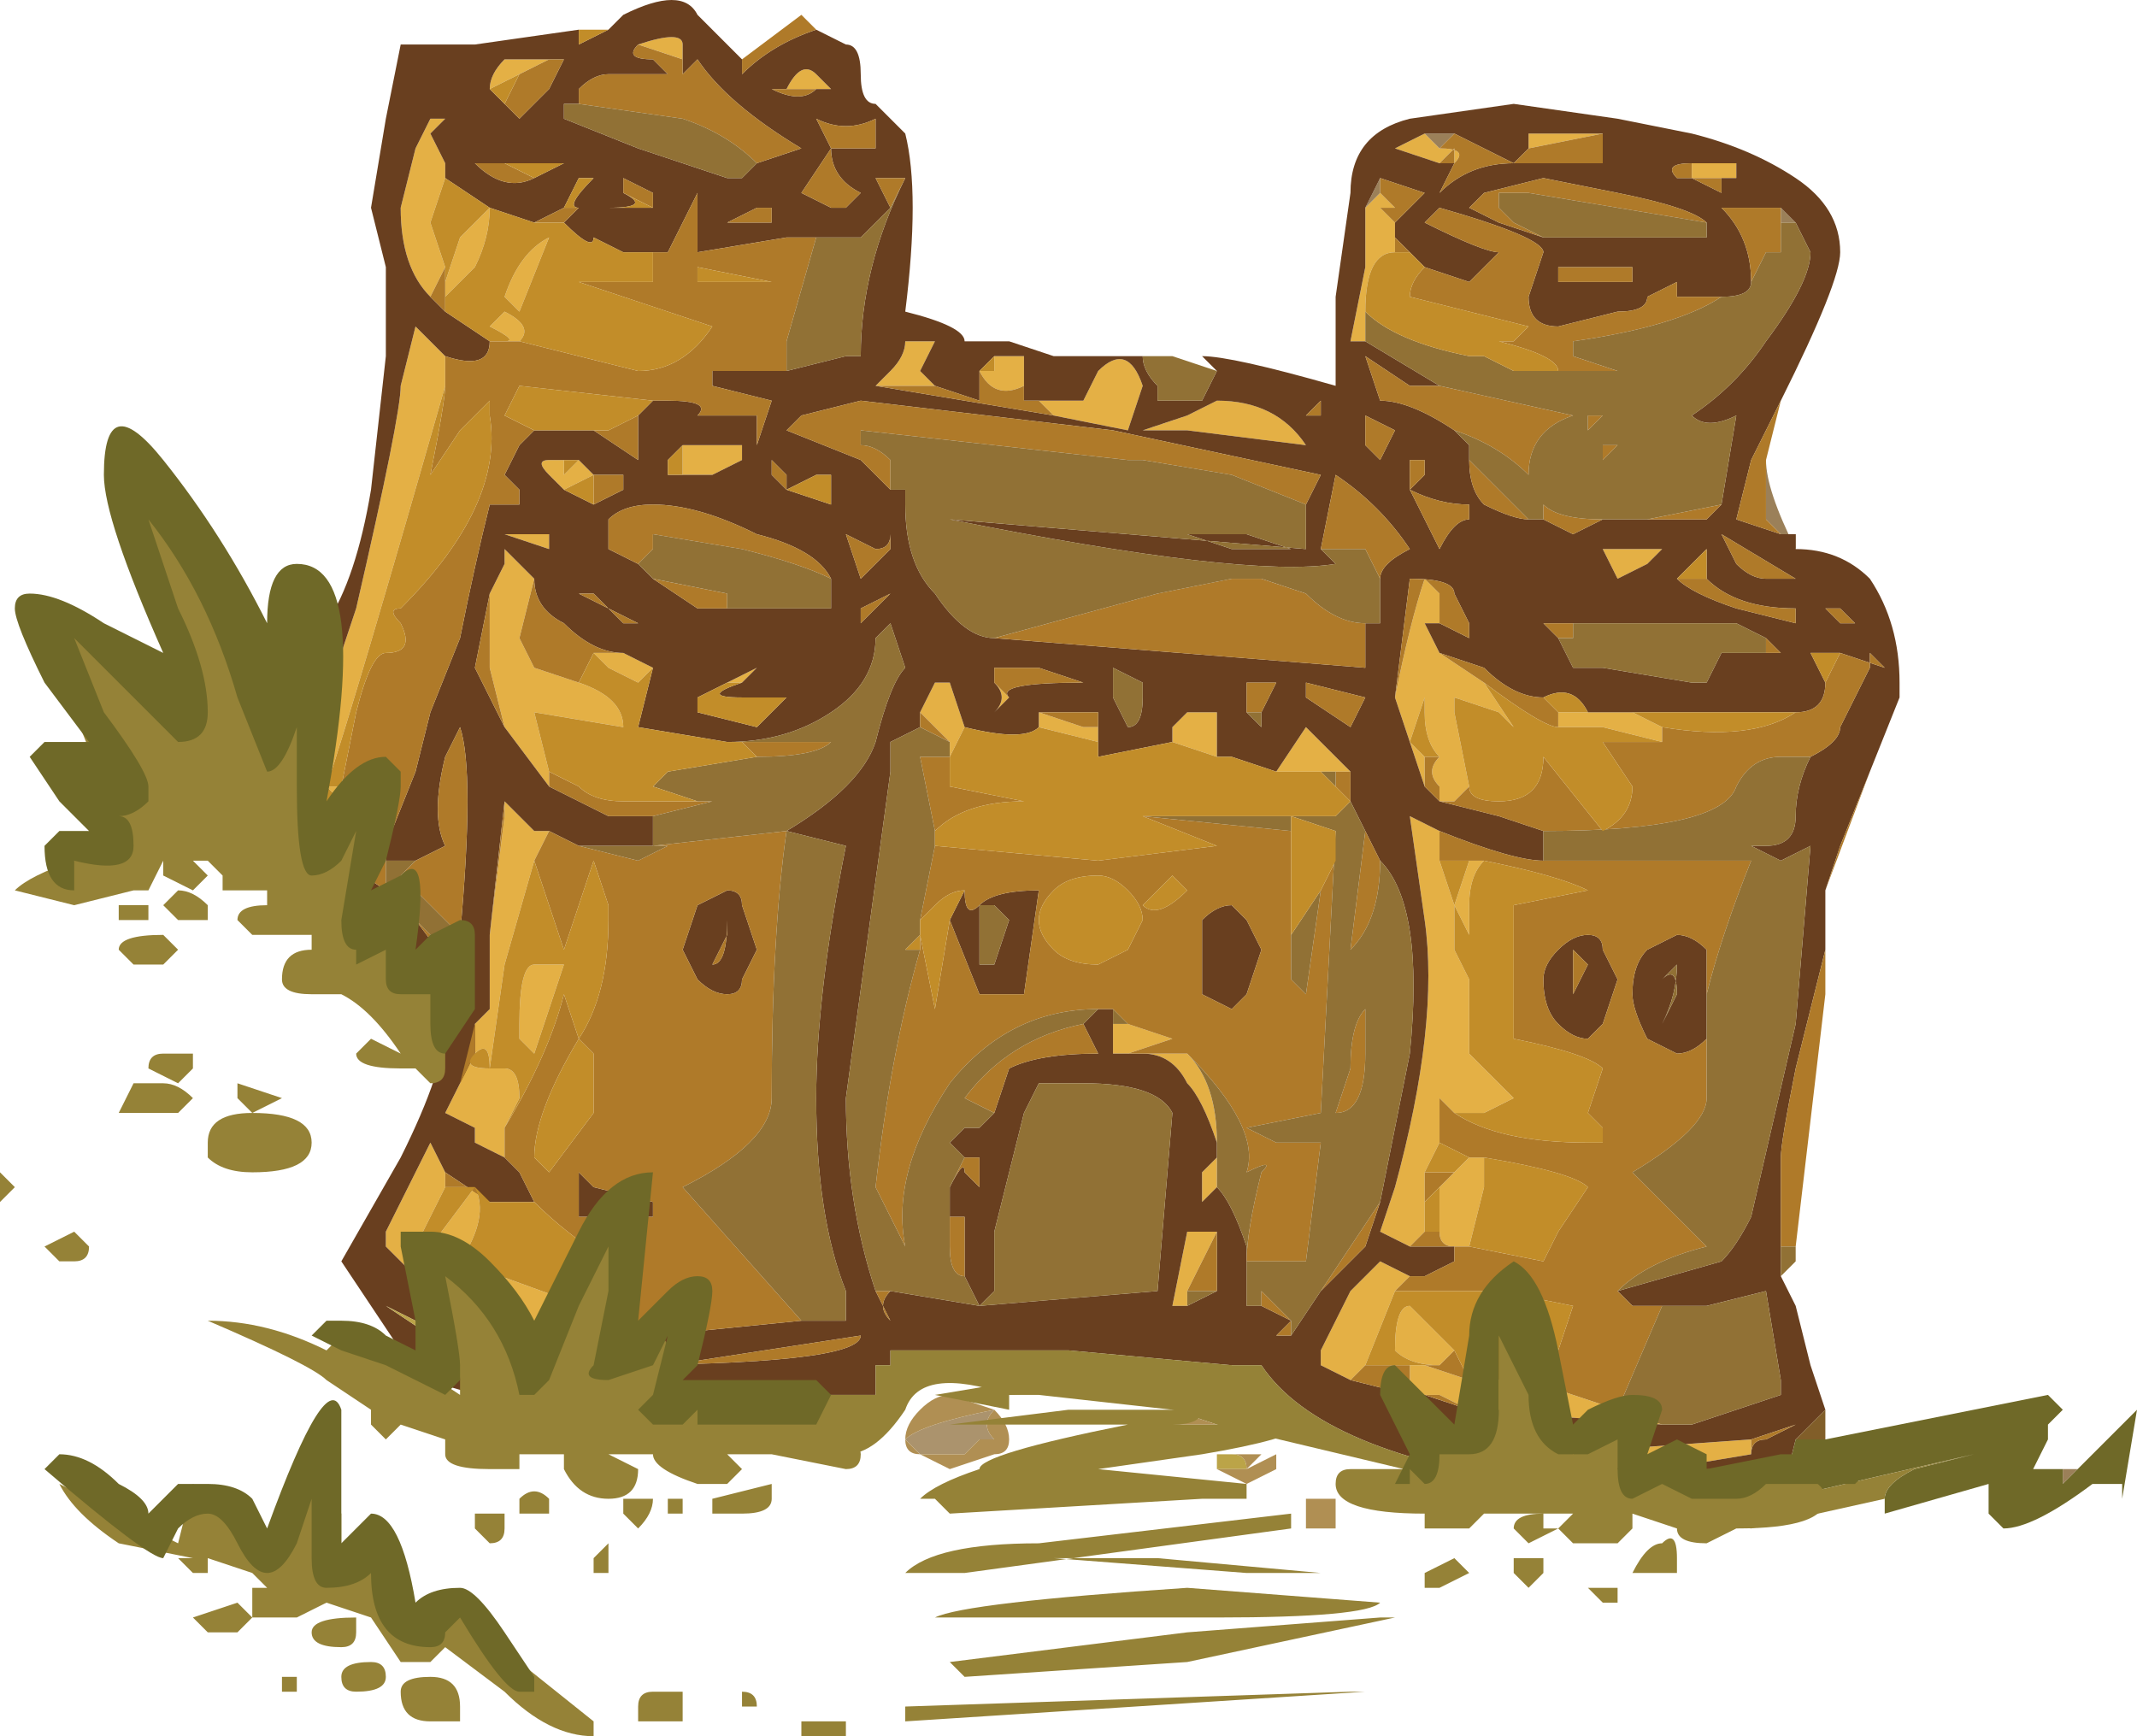 <?xml version="1.0" encoding="UTF-8" standalone="no"?>
<svg xmlns:ffdec="https://www.free-decompiler.com/flash" xmlns:xlink="http://www.w3.org/1999/xlink" ffdec:objectType="shape" height="5.85px" width="7.2px" xmlns="http://www.w3.org/2000/svg">
  <g transform="matrix(1.0, 0.0, 0.0, 1.0, 2.85, 2.9)">
    <path d="M1.95 -2.45 L2.0 -2.4 Q2.1 -2.4 2.05 -2.35 L2.05 -2.4 2.0 -2.35 1.85 -2.4 1.95 -2.45 M1.85 -2.15 L1.85 -2.1 1.85 -2.05 Q1.75 -2.05 1.75 -1.85 L1.75 -1.8 1.75 -1.75 1.7 -1.75 1.75 -2.0 1.75 -2.2 1.8 -2.25 1.85 -2.2 1.8 -2.2 1.85 -2.15 M2.3 -2.4 L2.3 -2.45 2.55 -2.45 2.3 -2.4 M2.85 -2.3 L2.85 -2.35 3.0 -2.35 3.0 -2.3 2.95 -2.3 2.85 -2.3 M-1.85 -0.1 L-1.9 -0.1 -1.65 -0.85 Q-1.5 -1.5 -1.5 -1.6 L-1.45 -1.8 -1.35 -1.7 -1.35 -1.6 Q-1.65 -0.55 -1.75 -0.25 L-1.7 -0.25 -1.7 -0.2 -1.75 -0.25 -1.85 -0.1 M-1.4 -1.9 Q-1.5 -2.0 -1.5 -2.2 L-1.45 -2.4 -1.4 -2.5 -1.35 -2.5 -1.4 -2.45 -1.35 -2.35 -1.35 -2.3 -1.4 -2.15 -1.35 -2.0 -1.4 -1.9 M1.15 -1.45 L1.0 -1.45 1.15 -1.5 1.25 -1.55 Q1.45 -1.55 1.55 -1.4 L1.15 -1.45 M0.8 -1.55 L0.85 -1.65 Q0.95 -1.75 1.0 -1.6 L0.95 -1.45 0.7 -1.5 0.65 -1.55 0.8 -1.55 M0.5 -1.7 L0.6 -1.7 0.6 -1.55 0.6 -1.6 Q0.5 -1.55 0.45 -1.65 L0.5 -1.65 0.5 -1.7 M0.1 -1.6 L0.15 -1.65 Q0.2 -1.7 0.2 -1.75 L0.3 -1.75 0.25 -1.65 0.3 -1.6 0.1 -1.6 M0.5 -0.6 L0.55 -0.55 0.5 -0.5 Q0.55 -0.55 0.5 -0.6 M0.85 -0.45 L0.85 -0.4 0.65 -0.45 0.65 -0.5 0.8 -0.45 0.85 -0.45 M1.1 -0.4 L1.1 -0.45 1.15 -0.5 1.25 -0.5 1.25 -0.35 1.1 -0.4 M1.45 -0.3 L1.55 -0.45 1.7 -0.3 1.65 -0.3 1.6 -0.3 1.45 -0.3 M1.25 1.1 L1.2 1.15 1.2 1.05 1.25 1.0 1.25 1.1 M1.25 0.95 Q1.2 0.8 1.15 0.75 1.1 0.65 1.0 0.65 L1.15 0.65 Q1.25 0.75 1.25 0.95 M0.95 0.65 L0.9 0.65 0.9 0.55 0.95 0.55 1.1 0.6 0.95 0.65 M0.25 -0.5 L0.3 -0.6 0.35 -0.6 0.4 -0.45 0.35 -0.35 0.35 -0.4 0.25 -0.5 M-0.65 1.6 L-0.9 1.6 -1.2 1.5 -1.3 1.45 -1.45 1.4 -1.55 1.3 -1.55 1.25 -1.4 0.95 -1.35 1.05 -1.35 1.1 -1.45 1.3 -1.45 1.4 -1.4 1.3 -1.25 1.1 Q-1.2 1.2 -1.3 1.35 L-0.75 1.55 -0.65 1.6 M-1.15 1.0 L-1.25 0.95 -1.25 0.9 -1.35 0.85 -1.3 0.75 -1.25 0.55 -1.2 0.5 -1.2 0.4 -1.2 0.25 -1.15 -0.15 -1.15 -0.2 -1.05 -0.1 -1.0 -0.1 -1.05 0.0 -1.15 0.35 -1.2 0.7 Q-1.2 0.6 -1.25 0.65 -1.3 0.7 -1.2 0.7 L-1.15 0.7 Q-1.1 0.7 -1.1 0.8 L-1.15 0.9 -1.15 1.0 M-1.0 -0.25 L-1.15 -0.45 -1.2 -0.65 -1.2 -0.9 -1.15 -1.0 -1.15 -1.05 -1.05 -0.95 -1.1 -0.75 -1.05 -0.65 -0.9 -0.6 Q-0.75 -0.55 -0.75 -0.45 L-1.05 -0.5 -1.0 -0.3 -1.0 -0.25 M-0.75 -0.7 L-0.65 -0.65 -0.7 -0.6 -0.8 -0.65 -0.85 -0.7 -0.75 -0.7 M1.4 -0.45 L1.35 -0.5 1.4 -0.45 M2.7 -1.0 L2.6 -0.95 2.55 -1.05 2.75 -1.05 2.7 -1.0 M1.85 -0.55 Q1.9 -0.8 1.95 -0.95 L2.0 -0.9 2.0 -0.8 1.95 -0.8 2.0 -0.7 2.15 -0.6 2.25 -0.45 2.2 -0.5 2.05 -0.55 2.05 -0.5 2.1 -0.25 2.05 -0.2 2.0 -0.2 2.0 -0.25 Q1.95 -0.3 2.0 -0.35 1.95 -0.4 1.95 -0.5 L1.95 -0.55 1.9 -0.4 1.95 -0.35 1.95 -0.25 1.85 -0.55 M2.5 -0.5 L2.65 -0.5 2.75 -0.45 2.75 -0.4 2.55 -0.45 2.4 -0.45 2.4 -0.5 2.5 -0.5 M2.75 1.9 L2.1 1.85 2.0 1.8 1.95 1.8 1.9 1.8 1.85 1.75 1.9 1.75 1.9 1.7 1.95 1.7 2.1 1.75 2.3 1.75 2.6 1.85 2.75 1.9 M1.7 1.75 L1.6 1.7 1.6 1.65 1.7 1.45 1.8 1.35 1.9 1.4 1.85 1.45 1.75 1.7 1.7 1.75 M1.9 1.3 L1.8 1.25 1.85 1.1 Q2.0 0.55 1.95 0.2 L1.9 -0.15 2.0 -0.1 2.0 0.0 2.05 0.15 2.05 0.3 2.1 0.4 2.1 0.65 2.25 0.8 2.15 0.85 2.05 0.85 2.0 0.8 2.0 0.95 1.95 1.05 1.95 1.15 1.95 1.25 1.9 1.3 M2.1 0.0 L2.15 0.0 Q2.1 0.05 2.1 0.15 L2.1 0.25 2.05 0.15 2.1 0.0 M2.1 1.0 L2.15 1.0 2.15 1.1 2.1 1.3 2.05 1.3 Q2.0 1.3 2.0 1.25 L2.0 1.1 2.05 1.05 2.1 1.0 M3.05 1.95 L3.05 2.0 2.75 2.05 2.35 2.0 3.05 1.95 M2.05 1.65 L2.0 1.7 Q1.9 1.7 1.85 1.65 1.85 1.5 1.9 1.5 L2.05 1.65 M1.15 1.5 L1.1 1.5 1.15 1.25 1.25 1.25 1.15 1.45 1.15 1.5 M-0.7 -2.75 Q-0.55 -2.8 -0.55 -2.75 L-0.55 -2.7 -0.7 -2.75 M-1.2 -2.6 Q-1.2 -2.65 -1.15 -2.7 L-1.0 -2.7 -1.1 -2.65 -1.2 -2.6 M-1.2 -2.2 Q-1.2 -2.1 -1.25 -2.0 L-1.35 -1.9 -1.35 -1.95 -1.3 -2.1 -1.2 -2.2 M-1.1 -1.85 L-1.15 -1.9 Q-1.1 -2.05 -1.0 -2.1 L-1.1 -1.85 M-1.15 -1.75 Q-1.1 -1.75 -1.2 -1.8 L-1.15 -1.85 Q-1.05 -1.8 -1.1 -1.75 L-1.15 -1.75 M-0.2 -2.6 Q-0.15 -2.7 -0.1 -2.65 L-0.05 -2.6 -0.1 -2.6 -0.2 -2.6 M-1.75 -0.15 L-1.7 -0.2 -1.7 -0.15 -1.75 -0.15 M-0.55 -1.4 L-0.35 -1.4 -0.35 -1.35 -0.45 -1.3 -0.55 -1.3 -0.55 -1.4 M-0.95 -1.25 L-1.0 -1.3 Q-1.05 -1.35 -1.0 -1.35 L-0.95 -1.35 -0.95 -1.3 -0.9 -1.35 -0.85 -1.3 -0.95 -1.25 M-1.0 -1.1 L-1.0 -1.05 -1.15 -1.1 -1.0 -1.1 M-0.4 -0.6 L-0.3 -0.65 -0.35 -0.6 -0.4 -0.6 M-1.05 0.35 L-0.95 0.35 -1.05 0.65 -1.1 0.6 -1.1 0.55 Q-1.1 0.35 -1.05 0.35 M-0.9 1.65 L-0.6 1.7 -0.75 1.7 -0.9 1.65" fill="#e4b045" fill-rule="evenodd" stroke="none"/>
    <path d="M2.0 -2.4 L1.95 -2.45 2.05 -2.45 2.0 -2.4 M3.15 -2.2 L3.2 -2.15 3.15 -2.15 3.15 -2.2 M1.75 -2.2 L1.8 -2.3 1.8 -2.25 1.75 -2.2 M3.1 -1.35 Q3.1 -1.25 3.2 -1.05 L3.2 -1.1 3.15 -1.1 3.1 -1.15 Q3.1 -1.25 3.1 -1.35 M4.1 2.05 L4.15 2.05 4.1 2.1 4.1 2.05" fill="#9b8059" fill-rule="evenodd" stroke="none"/>
    <path d="M1.95 -2.45 L1.85 -2.4 2.0 -2.35 2.05 -2.35 2.0 -2.25 Q2.1 -2.35 2.25 -2.35 L2.05 -2.45 1.95 -2.45 M1.85 -2.15 L1.95 -2.25 1.8 -2.3 1.75 -2.2 1.75 -2.0 1.7 -1.75 1.75 -1.75 2.0 -1.6 1.9 -1.6 1.75 -1.7 1.8 -1.55 Q1.9 -1.55 2.05 -1.45 L2.1 -1.4 2.1 -1.35 Q2.1 -1.25 2.15 -1.2 2.25 -1.15 2.3 -1.15 L2.35 -1.15 2.45 -1.1 2.55 -1.15 2.85 -1.15 2.9 -1.15 2.95 -1.2 3.0 -1.5 Q2.9 -1.45 2.85 -1.5 3.0 -1.6 3.1 -1.75 3.25 -1.95 3.25 -2.05 L3.2 -2.15 3.15 -2.2 2.95 -2.2 Q3.05 -2.1 3.05 -1.95 3.05 -1.9 2.95 -1.9 L2.8 -1.9 2.8 -1.95 2.7 -1.9 Q2.7 -1.85 2.6 -1.85 L2.4 -1.8 Q2.3 -1.8 2.3 -1.9 L2.35 -2.05 Q2.35 -2.1 2.0 -2.2 L1.95 -2.15 Q2.15 -2.05 2.2 -2.05 2.15 -2.0 2.1 -1.95 L1.95 -2.0 1.9 -2.05 1.85 -2.1 1.85 -2.15 M1.25 -1.65 L1.2 -1.7 Q1.3 -1.7 1.65 -1.6 1.65 -1.7 1.65 -1.9 L1.7 -2.25 Q1.7 -2.45 1.9 -2.5 L2.25 -2.55 2.6 -2.5 2.85 -2.45 Q3.05 -2.4 3.2 -2.3 3.35 -2.2 3.35 -2.05 3.35 -1.95 3.15 -1.55 L3.05 -1.35 3.0 -1.15 3.15 -1.1 3.2 -1.1 3.2 -1.05 Q3.35 -1.05 3.45 -0.95 3.55 -0.8 3.55 -0.6 L3.55 -0.55 3.45 -0.3 3.35 -0.05 3.3 0.1 3.3 0.3 3.2 0.7 Q3.15 0.95 3.15 1.0 L3.15 1.3 3.15 1.4 3.2 1.5 3.25 1.7 3.3 1.85 3.2 1.95 3.15 2.15 2.35 2.1 Q1.6 2.0 1.4 1.7 L1.3 1.7 0.75 1.65 0.15 1.65 0.15 1.7 0.1 1.7 0.1 1.8 -0.8 1.8 Q-1.15 1.85 -1.4 1.75 L-1.5 1.65 -1.7 1.35 -1.5 1.0 Q-1.35 0.7 -1.35 0.55 -1.35 0.45 -1.6 0.2 L-1.95 -0.1 -1.9 -0.5 -1.75 -0.8 Q-1.65 -0.95 -1.6 -1.25 L-1.55 -1.7 -1.55 -2.0 -1.6 -2.2 -1.55 -2.5 -1.5 -2.75 -1.25 -2.75 -0.9 -2.8 -0.9 -2.75 -0.8 -2.8 -0.75 -2.85 Q-0.55 -2.95 -0.5 -2.85 L-0.35 -2.7 -0.35 -2.65 Q-0.25 -2.75 -0.1 -2.8 L0.0 -2.75 Q0.05 -2.75 0.05 -2.65 0.05 -2.55 0.1 -2.55 L0.2 -2.45 Q0.25 -2.25 0.2 -1.85 0.4 -1.8 0.4 -1.75 L0.55 -1.75 0.7 -1.7 1.0 -1.7 Q1.0 -1.65 1.05 -1.6 L1.05 -1.55 Q1.1 -1.55 1.15 -1.55 L1.2 -1.55 1.25 -1.65 M2.3 -2.4 L2.25 -2.35 2.55 -2.35 2.55 -2.45 2.3 -2.45 2.3 -2.4 M2.85 -2.35 Q2.75 -2.35 2.8 -2.3 L2.85 -2.3 2.95 -2.25 2.95 -2.3 3.0 -2.3 3.0 -2.35 2.85 -2.35 M2.9 -2.15 Q2.85 -2.2 2.6 -2.25 L2.35 -2.3 2.15 -2.25 2.1 -2.2 2.2 -2.15 2.35 -2.1 2.9 -2.1 2.9 -2.15 M0.2 -2.3 L0.1 -2.3 0.15 -2.2 0.05 -2.1 -0.1 -2.1 -0.2 -2.1 -0.5 -2.05 -0.5 -2.1 Q-0.5 -2.2 -0.5 -2.25 L-0.6 -2.05 -0.65 -2.05 -0.75 -2.05 -0.85 -2.1 Q-0.85 -2.05 -0.95 -2.15 L-0.9 -2.2 Q-0.95 -2.2 -0.85 -2.3 L-0.9 -2.3 -0.95 -2.2 -1.05 -2.15 -1.2 -2.2 -1.35 -2.3 -1.35 -2.35 -1.4 -2.45 -1.35 -2.5 -1.4 -2.5 -1.45 -2.4 -1.5 -2.2 Q-1.5 -2.0 -1.4 -1.9 L-1.35 -1.85 -1.2 -1.75 Q-1.2 -1.65 -1.35 -1.7 L-1.45 -1.8 -1.5 -1.6 Q-1.5 -1.5 -1.65 -0.85 L-1.9 -0.1 -1.85 -0.1 Q-1.7 0.0 -1.55 0.1 L-1.45 0.2 -1.3 0.4 -1.3 0.35 -1.3 0.25 Q-1.25 -0.3 -1.3 -0.45 L-1.35 -0.35 Q-1.4 -0.15 -1.35 -0.05 L-1.45 0.0 -1.55 0.0 -1.55 -0.05 -1.45 -0.3 -1.4 -0.5 -1.3 -0.75 Q-1.25 -1.0 -1.2 -1.2 L-1.1 -1.2 -1.1 -1.25 -1.15 -1.3 -1.1 -1.4 -1.05 -1.45 -0.85 -1.45 -0.7 -1.35 -0.7 -1.5 -0.65 -1.55 -0.6 -1.55 Q-0.45 -1.55 -0.5 -1.5 L-0.3 -1.5 Q-0.3 -1.45 -0.3 -1.4 L-0.25 -1.55 -0.45 -1.6 -0.45 -1.65 -0.2 -1.65 0.0 -1.7 0.05 -1.7 Q0.05 -2.0 0.2 -2.3 M2.4 -2.0 L2.4 -1.95 2.65 -1.95 2.65 -2.0 2.4 -2.0 M0.0 -2.2 L0.05 -2.25 Q-0.05 -2.3 -0.05 -2.4 L-0.15 -2.25 -0.05 -2.2 0.0 -2.2 M0.0 -2.4 L0.1 -2.4 0.1 -2.5 Q0.0 -2.45 -0.1 -2.5 L-0.05 -2.4 0.0 -2.4 M1.55 -1.4 Q1.45 -1.55 1.25 -1.55 L1.15 -1.5 1.0 -1.45 1.15 -1.45 1.55 -1.4 M0.8 -1.55 L0.65 -1.55 0.6 -1.55 0.6 -1.7 0.5 -1.7 0.45 -1.65 0.45 -1.55 0.3 -1.6 0.25 -1.65 0.3 -1.75 0.2 -1.75 Q0.2 -1.7 0.15 -1.65 L0.1 -1.6 0.7 -1.5 0.95 -1.45 1.0 -1.6 Q0.95 -1.75 0.85 -1.65 L0.8 -1.55 M0.15 -1.25 L0.2 -1.25 0.2 -1.2 Q0.2 -1.0 0.3 -0.9 0.4 -0.75 0.5 -0.75 L1.75 -0.65 1.75 -0.8 1.8 -0.8 1.8 -0.95 Q1.8 -1.0 1.9 -1.05 1.8 -1.2 1.65 -1.3 L1.6 -1.05 1.65 -1.0 Q1.35 -0.95 0.35 -1.15 L1.55 -1.05 1.55 -1.2 1.6 -1.3 0.9 -1.45 0.05 -1.55 -0.15 -1.5 -0.2 -1.45 0.05 -1.35 0.15 -1.25 M1.15 -1.1 L1.3 -1.05 1.5 -1.05 1.35 -1.1 1.15 -1.1 M0.1 -1.05 L0.0 -1.1 0.05 -0.95 0.15 -1.05 0.15 -1.1 Q0.15 -1.05 0.1 -1.05 M0.5 -0.6 Q0.55 -0.55 0.5 -0.5 L0.55 -0.55 Q0.5 -0.6 0.8 -0.6 L0.65 -0.65 0.5 -0.65 0.5 -0.6 M0.85 -0.45 L0.85 -0.5 0.65 -0.5 0.65 -0.45 Q0.6 -0.4 0.4 -0.45 L0.35 -0.6 0.3 -0.6 0.25 -0.5 0.25 -0.45 0.15 -0.4 0.15 -0.3 0.0 0.8 Q0.0 1.15 0.1 1.45 L0.15 1.55 Q0.1 1.5 0.15 1.45 L0.45 1.5 1.05 1.45 1.1 0.85 Q1.05 0.75 0.8 0.75 L0.65 0.75 0.6 0.85 0.5 1.25 0.5 1.45 0.45 1.5 0.4 1.4 0.4 1.2 0.35 1.2 0.35 1.1 Q0.4 1.0 0.4 1.05 L0.45 1.1 0.45 1.0 0.4 1.0 0.35 0.95 0.4 0.9 0.45 0.9 0.5 0.85 0.55 0.7 Q0.65 0.65 0.85 0.65 L0.8 0.55 0.85 0.5 0.9 0.5 0.9 0.55 0.9 0.65 0.95 0.65 1.0 0.65 Q1.1 0.65 1.15 0.75 1.2 0.8 1.25 0.95 L1.25 1.0 1.2 1.05 1.2 1.15 1.25 1.1 Q1.3 1.15 1.35 1.3 L1.35 1.5 1.4 1.5 1.5 1.55 1.45 1.6 1.5 1.6 1.6 1.45 1.75 1.3 1.8 1.15 1.9 0.65 Q1.95 0.15 1.8 0.0 L1.75 -0.1 1.7 -0.2 1.7 -0.3 1.55 -0.45 1.45 -0.3 1.3 -0.35 1.25 -0.35 1.25 -0.5 1.15 -0.5 1.1 -0.45 1.1 -0.4 0.85 -0.35 0.85 -0.4 0.85 -0.45 M0.05 -0.85 L0.05 -0.8 0.15 -0.9 0.05 -0.85 M-0.15 1.55 L0.0 1.55 0.0 1.45 Q-0.1 1.2 -0.1 0.8 -0.1 0.45 0.0 -0.05 L-0.2 -0.1 Q0.05 -0.25 0.1 -0.4 0.15 -0.6 0.2 -0.65 L0.15 -0.8 0.1 -0.75 Q0.1 -0.6 -0.05 -0.5 -0.2 -0.4 -0.4 -0.4 L-0.7 -0.45 -0.65 -0.65 -0.75 -0.7 Q-0.85 -0.7 -0.95 -0.8 -1.05 -0.85 -1.05 -0.95 L-1.15 -1.05 -1.15 -1.0 -1.2 -0.9 -1.25 -0.65 -1.15 -0.45 -1.0 -0.25 -0.8 -0.15 -0.65 -0.15 -0.65 -0.05 -0.6 -0.05 -0.9 -0.05 -1.0 -0.1 -1.05 -0.1 -1.15 -0.2 -1.2 0.25 -1.2 0.4 -1.2 0.5 -1.25 0.55 -1.25 0.65 -1.35 0.85 -1.25 0.9 -1.25 0.95 -1.15 1.0 -1.1 1.05 -1.05 1.15 -1.2 1.15 -1.35 1.05 -1.4 0.95 -1.55 1.25 -1.55 1.3 -1.45 1.4 -1.3 1.45 -1.2 1.5 -0.9 1.6 -0.65 1.6 -0.15 1.55 M1.1 -0.6 L1.1 -0.6 M1.35 -0.5 L1.4 -0.45 1.4 -0.5 1.45 -0.6 1.35 -0.6 1.35 -0.5 M0.9 -0.65 L0.9 -0.55 0.95 -0.45 Q1.0 -0.45 1.0 -0.55 L1.0 -0.6 0.9 -0.65 M2.75 -1.05 L2.55 -1.05 2.6 -0.95 2.7 -1.0 2.75 -1.05 M1.6 -1.5 L1.6 -1.55 1.55 -1.5 1.6 -1.5 M1.95 -1.35 L1.9 -1.35 1.9 -1.25 2.0 -1.05 Q2.05 -1.15 2.1 -1.15 L2.1 -1.2 Q2.0 -1.2 1.9 -1.25 L1.95 -1.3 1.95 -1.35 M1.8 -1.35 L1.85 -1.45 1.75 -1.5 1.75 -1.4 1.8 -1.35 1.8 -1.35 M1.85 -0.55 L1.95 -0.25 2.0 -0.2 2.2 -0.15 2.35 -0.1 2.35 0.0 Q2.25 0.0 2.0 -0.1 L1.9 -0.15 1.95 0.2 Q2.0 0.55 1.85 1.1 L1.8 1.25 1.9 1.3 2.05 1.3 2.05 1.35 1.95 1.4 1.9 1.4 1.8 1.35 1.7 1.45 1.6 1.65 1.6 1.7 1.7 1.75 1.9 1.8 1.95 1.8 2.1 1.85 2.75 1.9 2.85 1.9 3.15 1.8 3.15 1.75 3.1 1.45 2.9 1.5 2.75 1.5 2.65 1.5 2.6 1.45 2.95 1.35 Q3.0 1.3 3.05 1.2 L3.2 0.55 3.25 -0.05 3.15 0.0 3.05 -0.05 3.1 -0.05 Q3.2 -0.05 3.2 -0.15 3.2 -0.25 3.25 -0.35 3.35 -0.4 3.35 -0.45 L3.45 -0.65 3.45 -0.7 3.5 -0.65 3.35 -0.7 3.25 -0.7 3.3 -0.6 Q3.3 -0.5 3.2 -0.5 L2.65 -0.5 2.5 -0.5 Q2.45 -0.6 2.35 -0.55 2.25 -0.55 2.15 -0.65 L2.0 -0.7 1.95 -0.8 2.0 -0.8 2.1 -0.75 2.1 -0.8 2.05 -0.9 Q2.05 -0.95 1.9 -0.95 L1.85 -0.55 M1.75 -0.55 L1.55 -0.6 1.55 -0.55 1.7 -0.45 1.75 -0.55 M2.5 -0.65 L2.55 -0.65 2.85 -0.6 2.9 -0.6 2.95 -0.7 3.1 -0.7 3.15 -0.7 3.1 -0.75 3.0 -0.8 2.45 -0.8 2.35 -0.8 2.4 -0.75 2.45 -0.65 2.5 -0.65 M2.8 -0.95 Q2.85 -0.9 3.0 -0.85 L3.2 -0.8 3.2 -0.85 Q3.0 -0.85 2.9 -0.95 2.85 -0.95 2.9 -0.95 L2.9 -1.05 2.8 -0.95 M2.95 -1.1 L3.0 -1.0 Q3.05 -0.95 3.1 -0.95 L3.2 -0.95 2.95 -1.1 M3.35 -0.85 L3.3 -0.85 3.35 -0.8 3.4 -0.8 3.35 -0.85 M3.05 -0.6 L3.05 -0.6 M2.9 0.45 L2.9 0.55 2.9 0.6 Q2.85 0.65 2.8 0.65 L2.7 0.6 Q2.65 0.5 2.65 0.45 2.65 0.35 2.7 0.3 L2.8 0.25 Q2.85 0.25 2.9 0.3 L2.9 0.45 M3.05 2.0 Q3.05 1.95 3.1 1.95 L3.2 1.9 3.05 1.95 2.35 2.0 1.9 1.9 1.95 1.95 2.75 2.05 3.05 2.0 M2.8 0.35 L2.75 0.4 Q2.8 0.35 2.8 0.45 L2.75 0.55 Q2.8 0.45 2.8 0.35 M2.5 0.35 L2.45 0.3 2.45 0.45 2.5 0.35 M2.55 0.3 L2.6 0.4 2.55 0.55 2.5 0.6 Q2.45 0.6 2.4 0.55 2.35 0.5 2.35 0.4 2.35 0.35 2.4 0.3 2.45 0.25 2.5 0.25 2.55 0.25 2.55 0.3 M1.3 0.15 L1.35 0.2 1.4 0.3 1.35 0.45 1.3 0.5 1.2 0.45 1.2 0.3 Q1.2 0.25 1.2 0.2 1.25 0.15 1.3 0.15 M1.3 0.25 L1.3 0.25 M0.45 0.15 L0.45 0.35 0.5 0.35 0.55 0.2 0.5 0.15 0.45 0.15 Q0.5 0.1 0.65 0.1 L0.6 0.45 0.45 0.45 0.35 0.2 0.4 0.1 Q0.4 0.2 0.45 0.15 M1.25 1.45 L1.25 1.25 1.15 1.25 1.1 1.5 1.15 1.5 1.25 1.45 M-0.55 -2.7 L-0.55 -2.75 Q-0.55 -2.8 -0.7 -2.75 -0.75 -2.7 -0.65 -2.7 L-0.6 -2.65 -0.8 -2.65 Q-0.85 -2.65 -0.9 -2.6 L-0.9 -2.55 -0.95 -2.55 -0.95 -2.5 -0.7 -2.4 -0.4 -2.3 -0.35 -2.3 -0.3 -2.35 -0.15 -2.4 Q-0.4 -2.55 -0.5 -2.7 L-0.55 -2.65 -0.55 -2.7 M-0.4 -2.3 Q-0.55 -2.3 -0.45 -2.3 L-0.4 -2.3 M-1.15 -2.55 L-1.1 -2.5 -1.0 -2.6 -0.95 -2.7 -1.0 -2.7 -1.15 -2.7 Q-1.2 -2.65 -1.2 -2.6 L-1.15 -2.55 M-1.05 -2.3 L-0.95 -2.35 -1.15 -2.35 -1.25 -2.35 Q-1.15 -2.25 -1.05 -2.3 M-0.65 -2.2 L-0.65 -2.25 -0.75 -2.3 -0.75 -2.25 Q-0.65 -2.2 -0.8 -2.2 L-0.65 -2.2 M-1.25 -2.45 L-1.25 -2.45 M-0.1 -2.6 L-0.05 -2.6 -0.1 -2.65 Q-0.15 -2.7 -0.2 -2.6 L-0.25 -2.6 Q-0.15 -2.55 -0.1 -2.6 M-0.35 -2.3 L-0.35 -2.3 M-0.25 -2.15 L-0.25 -2.2 -0.3 -2.2 -0.4 -2.15 -0.25 -2.15 M-0.55 -1.3 L-0.45 -1.3 -0.35 -1.35 -0.35 -1.4 -0.55 -1.4 -0.6 -1.35 -0.6 -1.3 -0.55 -1.3 M-0.7 -1.0 L-0.65 -0.95 -0.5 -0.85 -0.1 -0.85 -0.05 -0.85 -0.05 -0.95 Q-0.1 -1.05 -0.3 -1.1 -0.5 -1.2 -0.65 -1.2 -0.75 -1.2 -0.8 -1.15 L-0.8 -1.05 -0.7 -1.0 M-0.05 -1.2 L-0.05 -1.3 -0.1 -1.3 -0.2 -1.25 -0.05 -1.2 M-0.25 -1.3 L-0.2 -1.25 -0.2 -1.3 -0.25 -1.35 -0.25 -1.3 M-0.95 -1.35 L-1.0 -1.35 Q-1.05 -1.35 -1.0 -1.3 L-0.95 -1.25 -0.85 -1.2 -0.75 -1.25 -0.75 -1.3 -0.85 -1.3 -0.9 -1.35 -0.95 -1.35 M-1.0 -1.1 L-1.15 -1.1 -1.0 -1.05 -1.0 -1.1 M-0.85 -0.9 L-0.9 -0.9 -0.7 -0.8 -0.75 -0.8 -0.85 -0.9 M-0.4 -0.6 L-0.5 -0.55 -0.5 -0.5 -0.3 -0.45 -0.2 -0.55 Q-0.25 -0.55 -0.35 -0.55 -0.5 -0.55 -0.35 -0.6 L-0.3 -0.65 -0.4 -0.6 M-0.35 -0.75 L-0.35 -0.75 M-0.4 0.25 L-0.45 0.35 Q-0.4 0.35 -0.4 0.2 L-0.4 0.25 M-0.3 0.3 L-0.35 0.4 Q-0.35 0.45 -0.4 0.45 -0.45 0.45 -0.5 0.4 L-0.55 0.3 -0.5 0.15 -0.4 0.1 Q-0.35 0.1 -0.35 0.15 L-0.3 0.3 M-0.9 1.05 L-0.85 1.1 -0.65 1.15 -0.65 1.2 -0.9 1.2 -0.9 1.05 M-1.4 1.6 L-1.35 1.65 -1.2 1.7 -1.1 1.75 -0.85 1.7 Q0.05 1.7 0.05 1.6 L-0.6 1.7 -0.9 1.65 -1.2 1.6 -1.35 1.6 -1.45 1.55 -1.55 1.5 -1.4 1.6" fill="#693f1f" fill-rule="evenodd" stroke="none"/>
    <path d="M2.0 -2.35 L2.05 -2.4 2.05 -2.35 Q2.1 -2.4 2.0 -2.4 L2.05 -2.45 2.25 -2.35 Q2.1 -2.35 2.0 -2.25 L2.05 -2.35 2.0 -2.35 M1.8 -2.3 L1.95 -2.25 1.85 -2.15 1.8 -2.2 1.85 -2.2 1.8 -2.25 1.8 -2.3 M1.85 -2.1 L1.9 -2.05 1.85 -2.05 1.85 -2.1 M1.95 -2.0 L2.1 -1.95 Q2.15 -2.0 2.2 -2.05 2.15 -2.05 1.95 -2.15 L2.0 -2.2 Q2.35 -2.1 2.35 -2.05 L2.3 -1.9 Q2.3 -1.8 2.4 -1.8 L2.6 -1.85 Q2.7 -1.85 2.7 -1.9 L2.8 -1.95 2.8 -1.9 2.95 -1.9 Q2.8 -1.8 2.45 -1.75 L2.45 -1.7 2.6 -1.65 2.4 -1.65 Q2.4 -1.7 2.2 -1.75 L2.25 -1.75 2.3 -1.8 1.9 -1.9 Q1.9 -1.95 1.95 -2.0 M3.05 -1.95 Q3.05 -2.1 2.95 -2.2 L3.15 -2.2 3.15 -2.15 3.15 -2.05 3.1 -2.05 3.05 -1.95 M2.95 -1.2 L2.9 -1.15 2.85 -1.15 2.7 -1.15 2.95 -1.2 M2.55 -1.15 L2.45 -1.1 2.35 -1.15 2.35 -1.2 Q2.4 -1.15 2.55 -1.15 M2.3 -1.15 Q2.25 -1.15 2.15 -1.2 2.1 -1.25 2.1 -1.35 L2.3 -1.15 M2.05 -1.45 Q1.9 -1.55 1.8 -1.55 L1.75 -1.7 1.9 -1.6 2.0 -1.6 2.45 -1.5 Q2.3 -1.45 2.3 -1.3 2.2 -1.4 2.05 -1.45 M1.75 -1.8 L1.75 -1.75 1.75 -1.8 M3.15 -1.55 L3.1 -1.35 Q3.1 -1.25 3.1 -1.15 L3.15 -1.1 3.0 -1.15 3.05 -1.35 3.15 -1.55 M3.45 -0.3 L3.3 0.1 3.35 -0.05 3.45 -0.3 M3.3 0.3 L3.3 0.45 3.2 1.3 3.15 1.3 3.15 1.0 Q3.15 0.95 3.2 0.7 L3.3 0.3 M3.2 1.35 L3.15 1.4 3.2 1.35 M-0.8 -2.8 L-0.75 -2.85 -0.8 -2.8 M-0.35 -2.7 L-0.15 -2.85 -0.1 -2.8 Q-0.25 -2.75 -0.35 -2.65 L-0.35 -2.7 M2.55 -2.45 L2.55 -2.35 2.25 -2.35 2.3 -2.4 2.55 -2.45 M2.85 -2.35 L2.85 -2.3 2.8 -2.3 Q2.75 -2.35 2.85 -2.35 M2.85 -2.3 L2.95 -2.3 2.95 -2.25 2.85 -2.3 M2.35 -2.1 L2.2 -2.15 2.1 -2.2 2.15 -2.25 2.35 -2.3 2.6 -2.25 Q2.85 -2.2 2.9 -2.15 L2.3 -2.25 2.2 -2.25 2.2 -2.2 2.25 -2.15 2.35 -2.1 M2.4 -2.0 L2.65 -2.0 2.65 -1.95 2.4 -1.95 2.4 -2.0 M0.15 -2.2 L0.1 -2.3 0.2 -2.3 0.15 -2.2 M-0.2 -1.65 L-0.45 -1.65 -0.45 -1.6 -0.25 -1.55 -0.3 -1.4 Q-0.3 -1.45 -0.3 -1.5 L-0.5 -1.5 Q-0.45 -1.55 -0.6 -1.55 L-0.65 -1.55 -1.1 -1.6 -1.15 -1.5 -1.05 -1.45 -1.1 -1.4 -1.15 -1.3 -1.1 -1.25 -1.1 -1.2 -1.2 -1.2 Q-1.25 -1.0 -1.3 -0.75 L-1.4 -0.5 -1.45 -0.3 -1.55 -0.05 -1.55 0.0 -1.55 0.1 Q-1.7 0.0 -1.85 -0.1 L-1.75 -0.25 -1.75 -0.15 -1.7 -0.15 -1.7 -0.2 -1.7 -0.25 -1.65 -0.5 Q-1.6 -0.7 -1.55 -0.7 -1.45 -0.7 -1.5 -0.8 -1.55 -0.85 -1.5 -0.85 -1.15 -1.2 -1.2 -1.5 L-1.2 -1.55 -1.3 -1.45 -1.4 -1.3 Q-1.35 -1.55 -1.35 -1.6 L-1.35 -1.7 Q-1.2 -1.65 -1.2 -1.75 L-1.15 -1.75 -1.1 -1.75 -0.7 -1.65 Q-0.55 -1.65 -0.45 -1.8 L-0.9 -1.95 -0.65 -1.95 Q-0.65 -2.0 -0.65 -2.05 L-0.6 -2.05 -0.5 -2.25 Q-0.5 -2.2 -0.5 -2.1 L-0.5 -2.05 -0.2 -2.1 -0.1 -2.1 -0.2 -1.75 -0.2 -1.65 M-0.7 -1.5 L-0.7 -1.35 -0.85 -1.45 -0.8 -1.45 -0.7 -1.5 M-1.45 0.0 L-1.35 -0.05 Q-1.4 -0.15 -1.35 -0.35 L-1.3 -0.45 Q-1.25 -0.3 -1.3 0.25 L-1.5 0.05 -1.45 0.0 M-1.3 0.35 L-1.3 0.4 -1.45 0.2 -1.3 0.35 M-1.5 -1.6 L-1.45 -1.8 -1.5 -1.6 M-1.35 -1.85 L-1.4 -1.9 -1.35 -2.0 -1.35 -1.95 -1.35 -1.85 M-1.05 -2.15 L-0.95 -2.2 -0.9 -2.2 -0.95 -2.15 -1.05 -2.15 M0.0 -2.4 L-0.05 -2.4 -0.1 -2.5 Q0.0 -2.45 0.1 -2.5 L0.1 -2.4 0.0 -2.4 M0.0 -2.2 L-0.05 -2.2 -0.15 -2.25 -0.05 -2.4 Q-0.05 -2.3 0.05 -2.25 L0.0 -2.2 M1.55 -1.4 L1.15 -1.45 1.55 -1.4 M0.85 -1.65 L0.8 -1.55 0.85 -1.65 M0.65 -1.55 L0.7 -1.5 0.1 -1.6 0.3 -1.6 0.45 -1.55 0.45 -1.65 Q0.5 -1.55 0.6 -1.6 L0.6 -1.55 0.65 -1.55 M1.55 -1.2 L1.3 -1.3 1.0 -1.35 0.95 -1.35 0.05 -1.45 0.05 -1.4 Q0.1 -1.4 0.15 -1.35 L0.15 -1.25 0.05 -1.35 -0.2 -1.45 -0.15 -1.5 0.05 -1.55 0.9 -1.45 1.6 -1.3 1.55 -1.2 M0.5 -0.75 L1.05 -0.9 1.3 -0.95 1.4 -0.95 1.55 -0.9 Q1.65 -0.8 1.75 -0.8 L1.75 -0.65 0.5 -0.75 M1.8 -0.95 L1.75 -1.05 1.6 -1.05 1.65 -1.3 Q1.8 -1.2 1.9 -1.05 1.8 -1.0 1.8 -0.95 M0.1 -1.05 Q0.15 -1.05 0.15 -1.1 L0.15 -1.05 0.05 -0.95 0.0 -1.1 0.1 -1.05 M0.35 -1.0 Q0.4 -1.0 0.35 -1.0 L0.35 -1.0 M0.55 -0.55 L0.5 -0.6 0.5 -0.65 0.65 -0.65 0.8 -0.6 Q0.5 -0.6 0.55 -0.55 M0.65 -0.5 L0.85 -0.5 0.85 -0.45 0.8 -0.45 0.65 -0.5 M1.7 -0.3 L1.7 -0.2 1.65 -0.25 1.65 -0.3 1.7 -0.3 M1.75 -0.1 L1.8 0.0 Q1.8 0.2 1.7 0.3 L1.75 -0.1 M1.8 1.15 L1.75 1.3 1.6 1.45 1.8 1.15 M1.5 1.6 L1.45 1.6 1.5 1.55 1.4 1.5 1.4 1.45 1.5 1.55 1.5 1.6 M1.0 0.65 L0.95 0.65 1.1 0.6 0.95 0.55 0.9 0.5 0.85 0.5 Q0.55 0.5 0.35 0.75 0.15 1.05 0.2 1.3 L0.1 1.1 Q0.15 0.65 0.25 0.3 L0.25 0.25 0.3 0.5 0.35 0.2 0.45 0.45 0.6 0.45 0.65 0.1 Q0.5 0.1 0.45 0.15 0.4 0.2 0.4 0.1 0.35 0.1 0.3 0.15 L0.25 0.2 0.3 -0.05 0.85 0.0 1.25 -0.05 1.0 -0.15 1.5 -0.1 Q1.5 0.2 1.5 0.25 L1.5 0.4 1.55 0.45 1.6 0.1 1.65 0.0 1.65 -0.1 1.6 0.85 1.35 0.9 1.45 0.95 1.6 0.95 1.55 1.35 1.35 1.35 Q1.35 1.25 1.4 1.05 1.45 1.0 1.35 1.05 1.4 0.9 1.15 0.65 L1.0 0.65 M0.8 0.55 L0.85 0.65 Q0.65 0.65 0.55 0.7 L0.5 0.85 0.4 0.8 Q0.55 0.6 0.8 0.55 M0.4 1.0 L0.45 1.0 0.45 1.1 0.4 1.05 Q0.4 1.0 0.35 1.1 L0.4 1.0 M0.35 1.2 L0.4 1.2 0.4 1.4 Q0.35 1.4 0.35 1.3 L0.35 1.2 M0.5 1.45 L0.5 1.25 0.5 1.45 M0.15 1.45 Q0.1 1.5 0.15 1.55 L0.1 1.45 0.15 1.45 M0.25 -0.45 L0.25 -0.5 0.35 -0.4 0.25 -0.45 M0.05 -0.85 L0.15 -0.9 0.05 -0.8 0.05 -0.85 M-0.15 1.55 L-0.65 1.6 -0.75 1.55 Q-0.75 1.4 -0.8 1.35 -0.95 1.25 -1.05 1.15 L-1.1 1.05 -1.15 1.0 -1.15 0.9 Q-1.0 0.65 -0.95 0.45 L-0.9 0.6 Q-0.8 0.45 -0.8 0.2 L-0.8 0.15 -0.85 0.0 -0.95 0.3 -1.05 0.0 -1.0 -0.1 -0.9 -0.05 -0.7 0.0 -0.6 -0.05 -0.65 -0.05 -0.2 -0.1 Q-0.25 0.25 -0.25 0.8 -0.25 0.95 -0.55 1.1 L-0.15 1.55 M-1.35 1.05 L-1.2 1.15 -1.25 1.1 -1.35 1.1 -1.35 1.05 M-1.25 0.65 L-1.25 0.55 -1.3 0.75 -1.25 0.65 M-1.2 0.25 L-1.15 -0.2 -1.15 -0.15 -1.2 0.25 M-0.8 -0.15 L-1.0 -0.25 -1.0 -0.3 -0.9 -0.25 Q-0.85 -0.2 -0.75 -0.2 L-0.5 -0.2 -0.45 -0.2 -0.65 -0.15 -0.8 -0.15 M-1.15 -0.45 L-1.25 -0.65 -1.2 -0.9 -1.2 -0.65 -1.15 -0.45 M-1.05 -0.95 Q-1.05 -0.85 -0.95 -0.8 -0.85 -0.7 -0.75 -0.7 L-0.85 -0.7 -0.9 -0.6 -1.05 -0.65 -1.1 -0.75 -1.05 -0.95 M-0.35 -0.4 L-0.05 -0.4 Q-0.1 -0.35 -0.3 -0.35 L-0.35 -0.4 M0.2 -0.35 L0.2 -0.35 M0.35 -0.35 L0.35 -0.25 0.6 -0.2 Q0.4 -0.2 0.3 -0.1 L0.25 -0.35 0.35 -0.35 M1.1 -0.6 L1.1 -0.6 M1.4 -0.5 L1.35 -0.5 1.35 -0.6 1.45 -0.6 1.4 -0.5 M2.6 -1.4 L2.55 -1.35 2.55 -1.4 2.6 -1.4 M2.5 -1.5 L2.55 -1.5 2.5 -1.45 2.5 -1.5 M1.8 -1.35 L1.8 -1.35 1.75 -1.4 1.75 -1.5 1.85 -1.45 1.8 -1.35 M1.95 -1.35 L1.95 -1.3 1.9 -1.25 Q2.0 -1.2 2.1 -1.2 L2.1 -1.15 Q2.05 -1.15 2.0 -1.05 L1.9 -1.25 1.9 -1.35 1.95 -1.35 M1.6 -1.5 L1.55 -1.5 1.6 -1.55 1.6 -1.5 M1.75 -0.9 L1.75 -0.9 M2.0 -0.8 L2.0 -0.9 1.95 -0.95 Q1.9 -0.8 1.85 -0.55 L1.9 -0.95 Q2.05 -0.95 2.05 -0.9 L2.1 -0.8 2.1 -0.75 2.0 -0.8 M1.95 -0.25 L1.95 -0.35 2.0 -0.35 Q1.95 -0.3 2.0 -0.25 L2.0 -0.2 2.05 -0.2 2.1 -0.25 Q2.1 -0.2 2.2 -0.2 2.35 -0.2 2.35 -0.35 L2.55 -0.1 Q2.65 -0.15 2.65 -0.25 L2.55 -0.4 2.75 -0.4 2.75 -0.45 Q3.05 -0.4 3.2 -0.5 3.3 -0.5 3.3 -0.6 L3.35 -0.7 3.5 -0.65 3.45 -0.7 3.45 -0.65 3.35 -0.45 Q3.35 -0.4 3.25 -0.35 L3.15 -0.35 Q3.05 -0.35 3.0 -0.25 2.95 -0.1 2.35 -0.1 L2.2 -0.15 2.0 -0.2 1.95 -0.25 M2.15 -0.6 L2.0 -0.7 2.15 -0.65 Q2.25 -0.55 2.35 -0.55 L2.4 -0.5 2.4 -0.45 Q2.35 -0.45 2.15 -0.6 M2.6 1.45 L2.65 1.5 2.75 1.5 2.6 1.85 2.3 1.75 2.4 1.65 2.45 1.5 2.2 1.45 1.85 1.45 1.9 1.4 1.95 1.4 2.05 1.35 2.05 1.3 1.9 1.3 1.95 1.25 2.0 1.25 Q2.0 1.3 2.05 1.3 L2.1 1.3 2.35 1.35 2.4 1.25 2.5 1.1 Q2.45 1.05 2.15 1.0 L2.1 1.0 2.0 0.95 2.0 0.8 2.05 0.85 Q2.2 0.95 2.5 0.95 L2.55 0.95 2.55 0.9 2.5 0.85 2.55 0.7 Q2.5 0.65 2.25 0.6 L2.25 0.15 2.5 0.1 Q2.4 0.05 2.15 0.0 L2.1 0.0 2.0 0.0 2.0 -0.1 Q2.25 0.0 2.35 0.0 L3.05 0.0 Q2.95 0.25 2.9 0.45 L2.9 0.3 Q2.85 0.25 2.8 0.25 L2.7 0.3 Q2.65 0.35 2.65 0.45 2.65 0.5 2.7 0.6 L2.8 0.65 Q2.85 0.65 2.9 0.6 L2.9 0.55 2.9 0.8 Q2.9 0.9 2.65 1.05 L2.9 1.3 Q2.7 1.35 2.6 1.45 M2.1 1.85 L1.95 1.8 2.0 1.8 2.1 1.85 M1.9 1.8 L1.7 1.75 1.75 1.7 1.9 1.7 1.9 1.75 1.85 1.75 1.9 1.8 M1.75 -0.55 L1.7 -0.45 1.55 -0.55 1.55 -0.6 1.75 -0.55 M2.5 -0.65 L2.45 -0.65 2.5 -0.65 M2.4 -0.75 L2.35 -0.8 2.45 -0.8 2.45 -0.75 2.4 -0.75 M3.1 -0.75 L3.15 -0.7 3.1 -0.7 3.1 -0.75 M2.9 -0.6 L2.85 -0.6 2.9 -0.6 M2.9 -0.95 Q3.0 -0.85 3.2 -0.85 L3.2 -0.8 3.0 -0.85 Q2.85 -0.9 2.8 -0.95 L2.9 -0.95 M2.95 -1.1 L3.2 -0.95 3.1 -0.95 Q3.05 -0.95 3.0 -1.0 L2.95 -1.1 M3.35 -0.85 L3.4 -0.8 3.35 -0.8 3.3 -0.85 3.35 -0.85 M3.05 -0.6 L3.05 -0.6 M3.05 2.0 L3.05 1.95 3.2 1.9 3.1 1.95 Q3.05 1.95 3.05 2.0 M2.55 0.3 Q2.55 0.25 2.5 0.25 2.45 0.25 2.4 0.3 2.35 0.35 2.35 0.4 2.35 0.5 2.4 0.55 2.45 0.6 2.5 0.6 L2.55 0.55 2.6 0.4 2.55 0.3 M2.5 0.35 L2.45 0.45 2.45 0.3 2.5 0.35 M2.25 0.85 L2.25 0.85 M1.65 0.85 L1.7 0.7 Q1.7 0.55 1.75 0.5 L1.75 0.65 Q1.75 0.85 1.65 0.85 M2.05 1.05 L2.0 1.1 1.95 1.15 1.95 1.05 2.05 1.05 M1.65 1.05 L1.65 1.05 M1.95 1.7 L2.0 1.7 2.05 1.65 2.1 1.75 1.95 1.7 M1.3 0.15 Q1.25 0.15 1.2 0.2 1.2 0.25 1.2 0.3 L1.2 0.45 1.3 0.5 1.35 0.45 1.4 0.3 1.35 0.2 1.3 0.15 M1.1 0.05 L1.0 0.15 Q1.05 0.2 1.15 0.1 L1.1 0.05 M1.0 0.2 Q1.0 0.15 0.95 0.1 0.9 0.05 0.85 0.05 0.75 0.05 0.7 0.1 0.65 0.15 0.65 0.2 0.65 0.25 0.7 0.3 0.75 0.35 0.85 0.35 L0.95 0.3 1.0 0.2 M1.25 1.25 L1.25 1.45 1.15 1.45 1.25 1.25 M-0.55 -2.7 L-0.55 -2.65 -0.5 -2.7 Q-0.4 -2.55 -0.15 -2.4 L-0.3 -2.35 Q-0.4 -2.45 -0.55 -2.5 L-0.9 -2.55 -0.9 -2.6 Q-0.85 -2.65 -0.8 -2.65 L-0.6 -2.65 -0.65 -2.7 Q-0.75 -2.7 -0.7 -2.75 L-0.55 -2.7 M-0.4 -2.3 L-0.45 -2.3 Q-0.55 -2.3 -0.4 -2.3 M-0.95 -2.7 L-1.0 -2.6 -1.1 -2.5 -1.15 -2.55 -1.1 -2.65 -1.0 -2.7 -0.95 -2.7 M-1.05 -2.3 Q-1.15 -2.25 -1.25 -2.35 L-1.15 -2.35 -1.05 -2.3 M-0.75 -2.25 L-0.75 -2.3 -0.65 -2.25 -0.65 -2.2 -0.75 -2.25 M-1.25 -2.45 L-1.25 -2.45 M-1.4 -2.15 L-1.4 -2.15 M-0.1 -2.6 Q-0.15 -2.55 -0.25 -2.6 L-0.2 -2.6 -0.1 -2.6 M-0.35 -2.3 L-0.35 -2.3 M-0.4 -1.95 L-0.25 -1.95 -0.5 -2.0 -0.5 -1.95 -0.4 -1.95 M-0.25 -2.15 L-0.4 -2.15 -0.3 -2.2 -0.25 -2.2 -0.25 -2.15 M-0.05 -0.95 Q-0.15 -1.0 -0.35 -1.05 L-0.65 -1.1 -0.65 -1.05 -0.7 -1.0 -0.8 -1.05 -0.8 -1.15 Q-0.75 -1.2 -0.65 -1.2 -0.5 -1.2 -0.3 -1.1 -0.1 -1.05 -0.05 -0.95 M-0.65 -0.95 L-0.4 -0.9 -0.4 -0.85 -0.1 -0.85 -0.5 -0.85 -0.65 -0.95 M-0.25 -1.3 L-0.25 -1.35 -0.2 -1.3 -0.2 -1.25 -0.25 -1.3 M-0.85 -1.3 L-0.75 -1.3 -0.75 -1.25 -0.85 -1.2 -0.85 -1.3 M-0.85 -0.9 L-0.75 -0.8 -0.7 -0.8 -0.9 -0.9 -0.85 -0.9 M-0.35 -0.75 L-0.35 -0.75 M-0.3 0.3 L-0.35 0.15 Q-0.35 0.1 -0.4 0.1 L-0.5 0.15 -0.55 0.3 -0.5 0.4 Q-0.45 0.45 -0.4 0.45 -0.35 0.45 -0.35 0.4 L-0.3 0.3 M-0.4 0.25 L-0.4 0.2 Q-0.4 0.35 -0.45 0.35 L-0.4 0.25 M-0.85 0.65 L-0.9 0.6 Q-1.05 0.85 -1.05 1.0 L-1.0 1.05 -0.85 0.85 Q-0.85 0.75 -0.85 0.65 M-0.9 1.05 L-0.9 1.2 -0.65 1.2 -0.65 1.15 -0.85 1.1 -0.9 1.05 M-1.45 1.3 L-1.4 1.3 -1.45 1.4 -1.45 1.3 M-0.6 1.7 L0.05 1.6 Q0.05 1.7 -0.85 1.7 L-1.1 1.75 -1.2 1.7 -1.35 1.65 -1.4 1.6 -1.45 1.55 -1.35 1.6 -1.2 1.6 -0.9 1.65 -0.75 1.7 -0.6 1.7" fill="#af7a29" fill-rule="evenodd" stroke="none"/>
    <path d="M2.95 -1.9 Q3.05 -1.9 3.05 -1.95 L3.1 -2.05 3.15 -2.05 3.15 -2.15 3.2 -2.15 3.25 -2.05 Q3.25 -1.95 3.1 -1.75 3.0 -1.6 2.85 -1.5 2.9 -1.45 3.0 -1.5 L2.95 -1.2 2.7 -1.15 2.85 -1.15 2.55 -1.15 Q2.4 -1.15 2.35 -1.2 L2.35 -1.15 2.3 -1.15 2.1 -1.35 2.1 -1.4 2.05 -1.45 Q2.2 -1.4 2.3 -1.3 2.3 -1.45 2.45 -1.5 L2.0 -1.6 1.75 -1.75 1.75 -1.8 1.75 -1.85 Q1.85 -1.75 2.1 -1.7 L2.15 -1.7 2.25 -1.65 2.4 -1.65 2.6 -1.65 2.45 -1.7 2.45 -1.75 Q2.8 -1.8 2.95 -1.9 M3.2 1.3 L3.2 1.35 3.15 1.4 3.15 1.3 3.2 1.3 M1.0 -1.7 L1.1 -1.7 1.25 -1.65 1.2 -1.55 1.15 -1.55 Q1.1 -1.55 1.05 -1.55 L1.05 -1.6 Q1.0 -1.65 1.0 -1.7 M2.35 -2.1 L2.25 -2.15 2.2 -2.2 2.2 -2.25 2.3 -2.25 2.9 -2.15 2.9 -2.1 2.35 -2.1 M0.2 -2.3 Q0.05 -2.0 0.05 -1.7 L0.0 -1.7 -0.2 -1.65 -0.2 -1.75 -0.1 -2.1 0.05 -2.1 0.15 -2.2 0.2 -2.3 M-1.55 0.0 L-1.45 0.0 -1.5 0.05 -1.3 0.25 -1.3 0.35 -1.45 0.2 -1.55 0.1 -1.55 0.0 M0.15 -1.25 L0.15 -1.35 Q0.1 -1.4 0.05 -1.4 L0.05 -1.45 0.95 -1.35 1.0 -1.35 1.3 -1.3 1.55 -1.2 1.55 -1.05 0.35 -1.15 Q1.35 -0.95 1.65 -1.0 L1.6 -1.05 1.75 -1.05 1.8 -0.95 1.8 -0.8 1.75 -0.8 Q1.65 -0.8 1.55 -0.9 L1.4 -0.95 1.3 -0.95 1.05 -0.9 0.5 -0.75 Q0.4 -0.75 0.3 -0.9 0.2 -1.0 0.2 -1.2 L0.2 -1.25 0.15 -1.25 M1.15 -1.1 L1.35 -1.1 1.5 -1.05 1.3 -1.05 1.15 -1.1 M0.35 -1.0 L0.35 -1.0 Q0.4 -1.0 0.35 -1.0 M1.7 -0.2 L1.75 -0.1 1.7 0.3 Q1.8 0.2 1.8 0.0 1.95 0.15 1.9 0.65 L1.8 1.15 1.6 1.45 1.5 1.6 1.5 1.55 1.4 1.45 1.4 1.5 1.35 1.5 1.35 1.3 Q1.3 1.15 1.25 1.1 L1.25 1.0 1.25 0.95 Q1.25 0.75 1.15 0.65 1.4 0.9 1.35 1.05 1.45 1.0 1.4 1.05 1.35 1.25 1.35 1.35 L1.55 1.35 1.6 0.95 1.45 0.95 1.35 0.9 1.6 0.85 1.65 -0.1 1.65 0.0 1.65 -0.1 1.5 -0.15 1.5 -0.1 1.0 -0.15 1.65 -0.15 1.7 -0.2 M0.9 0.55 L0.9 0.5 0.95 0.55 0.9 0.55 M0.85 0.5 L0.8 0.55 Q0.55 0.6 0.4 0.8 L0.5 0.85 0.45 0.9 0.4 0.9 0.35 0.95 0.4 1.0 0.35 1.1 0.35 1.2 0.35 1.3 Q0.35 1.4 0.4 1.4 L0.45 1.5 0.5 1.45 0.5 1.25 0.6 0.85 0.65 0.75 0.8 0.75 Q1.05 0.75 1.1 0.85 L1.05 1.45 0.45 1.5 0.15 1.45 0.1 1.45 Q0.0 1.15 0.0 0.8 L0.15 -0.3 0.15 -0.4 0.25 -0.45 0.35 -0.4 0.35 -0.35 0.25 -0.35 0.3 -0.1 0.3 -0.05 0.25 0.2 0.25 0.25 0.2 0.3 0.25 0.3 Q0.15 0.65 0.1 1.1 L0.2 1.3 Q0.15 1.05 0.35 0.75 0.55 0.5 0.85 0.5 M-0.4 -0.4 Q-0.2 -0.4 -0.05 -0.5 0.1 -0.6 0.1 -0.75 L0.15 -0.8 0.2 -0.65 Q0.15 -0.6 0.1 -0.4 0.05 -0.25 -0.2 -0.1 L0.0 -0.05 Q-0.1 0.45 -0.1 0.8 -0.1 1.2 0.0 1.45 L0.0 1.55 -0.15 1.55 -0.55 1.1 Q-0.25 0.95 -0.25 0.8 -0.25 0.25 -0.2 -0.1 L-0.65 -0.05 -0.65 -0.15 -0.8 -0.15 -0.65 -0.15 -0.45 -0.2 -0.5 -0.2 -0.65 -0.25 -0.6 -0.3 -0.3 -0.35 Q-0.1 -0.35 -0.05 -0.4 L-0.35 -0.4 -0.4 -0.4 M-1.2 0.5 L-1.2 0.4 -1.2 0.5 M-0.9 -0.05 L-0.6 -0.05 -0.7 0.0 -0.9 -0.05 M0.2 -0.35 L0.2 -0.35 M1.4 -0.45 L1.35 -0.5 1.4 -0.5 1.4 -0.45 M0.9 -0.65 L1.0 -0.6 1.0 -0.55 Q1.0 -0.45 0.95 -0.45 L0.9 -0.55 0.9 -0.65 M2.5 -1.5 L2.5 -1.45 2.55 -1.5 2.5 -1.5 M2.6 -1.4 L2.55 -1.4 2.55 -1.35 2.6 -1.4 M1.75 -0.9 L1.75 -0.9 M3.25 -0.35 Q3.2 -0.25 3.2 -0.15 3.2 -0.05 3.1 -0.05 L3.05 -0.05 3.15 0.0 3.25 -0.05 3.2 0.55 3.05 1.2 Q3.0 1.3 2.95 1.35 L2.6 1.45 Q2.7 1.35 2.9 1.3 L2.65 1.05 Q2.9 0.9 2.9 0.8 L2.9 0.55 2.9 0.45 Q2.95 0.25 3.05 0.0 L2.35 0.0 2.35 -0.1 Q2.95 -0.1 3.0 -0.25 3.05 -0.35 3.15 -0.35 L3.25 -0.35 M2.75 1.5 L2.9 1.5 3.1 1.45 3.15 1.75 3.15 1.8 2.85 1.9 2.75 1.9 2.6 1.85 2.75 1.5 M1.65 -0.3 L1.65 -0.25 1.6 -0.3 1.65 -0.3 M1.5 0.25 L1.6 0.1 1.55 0.45 1.5 0.4 1.5 0.25 M2.85 -0.6 L2.55 -0.65 2.5 -0.65 2.45 -0.65 2.4 -0.75 2.45 -0.75 2.45 -0.8 3.0 -0.8 3.1 -0.75 3.1 -0.7 2.95 -0.7 2.9 -0.6 2.85 -0.6 M2.8 0.35 Q2.8 0.45 2.75 0.55 L2.8 0.45 Q2.8 0.35 2.75 0.4 L2.8 0.35 M1.65 0.85 Q1.75 0.85 1.75 0.65 L1.75 0.5 Q1.7 0.55 1.7 0.7 L1.65 0.85 M1.65 1.05 L1.65 1.05 M1.3 0.25 L1.3 0.25 M0.45 0.15 L0.5 0.15 0.55 0.2 0.5 0.35 0.45 0.35 0.45 0.15 M1.25 1.45 L1.15 1.5 1.15 1.45 1.25 1.45 M-0.3 -2.35 L-0.35 -2.3 -0.4 -2.3 -0.7 -2.4 -0.95 -2.5 -0.95 -2.55 -0.9 -2.55 -0.55 -2.5 Q-0.4 -2.45 -0.3 -2.35 M-0.7 -1.0 L-0.65 -1.05 -0.65 -1.1 -0.35 -1.05 Q-0.15 -1.0 -0.05 -0.95 L-0.05 -0.85 -0.1 -0.85 -0.4 -0.85 -0.4 -0.9 -0.65 -0.95 -0.7 -1.0 M-1.15 -0.2 L-1.15 -0.15 -1.15 -0.2" fill="#917135" fill-rule="evenodd" stroke="none"/>
    <path d="M1.9 -2.05 L1.95 -2.0 Q1.9 -1.95 1.9 -1.9 L2.3 -1.8 2.25 -1.75 2.2 -1.75 Q2.4 -1.7 2.4 -1.65 L2.25 -1.65 2.15 -1.7 2.1 -1.7 Q1.85 -1.75 1.75 -1.85 1.75 -2.05 1.85 -2.05 L1.9 -2.05 M-0.9 -2.8 L-0.8 -2.8 -0.9 -2.75 -0.9 -2.8 M-0.65 -1.55 L-0.7 -1.5 -0.8 -1.45 -0.85 -1.45 -1.05 -1.45 -1.15 -1.5 -1.1 -1.6 -0.65 -1.55 M-1.2 -1.75 L-1.35 -1.85 -1.35 -1.95 -1.35 -2.0 -1.4 -2.15 -1.4 -2.15 -1.35 -2.3 -1.2 -2.2 -1.05 -2.15 -0.95 -2.15 Q-0.85 -2.05 -0.85 -2.1 L-0.75 -2.05 -0.65 -2.05 Q-0.65 -2.0 -0.65 -1.95 L-0.9 -1.95 -0.45 -1.8 Q-0.55 -1.65 -0.7 -1.65 L-1.1 -1.75 Q-1.05 -1.8 -1.15 -1.85 L-1.2 -1.8 Q-1.1 -1.75 -1.15 -1.75 L-1.2 -1.75 M-0.95 -2.2 L-0.9 -2.3 -0.85 -2.3 Q-0.95 -2.2 -0.9 -2.2 L-0.95 -2.2 M0.5 -1.7 L0.5 -1.65 0.45 -1.65 0.5 -1.7 M0.85 -0.4 L0.85 -0.35 1.1 -0.4 1.25 -0.35 1.3 -0.35 1.45 -0.3 1.6 -0.3 1.65 -0.25 1.7 -0.2 1.65 -0.15 1.0 -0.15 1.25 -0.05 0.85 0.0 0.3 -0.05 0.3 -0.1 Q0.4 -0.2 0.6 -0.2 L0.35 -0.25 0.35 -0.35 0.4 -0.45 Q0.6 -0.4 0.65 -0.45 L0.85 -0.4 M0.8 -0.45 L0.85 -0.45 0.8 -0.45 M-1.2 1.15 L-1.05 1.15 Q-0.95 1.25 -0.8 1.35 -0.75 1.4 -0.75 1.55 L-1.3 1.35 Q-1.2 1.2 -1.25 1.1 L-1.2 1.15 M-0.65 -0.65 L-0.7 -0.45 -0.4 -0.4 -0.35 -0.4 -0.3 -0.35 -0.6 -0.3 -0.65 -0.25 -0.5 -0.2 -0.75 -0.2 Q-0.85 -0.2 -0.9 -0.25 L-1.0 -0.3 -1.05 -0.5 -0.75 -0.45 Q-0.75 -0.55 -0.9 -0.6 L-0.85 -0.7 -0.8 -0.65 -0.7 -0.6 -0.65 -0.65 M2.75 -1.05 L2.7 -1.0 2.75 -1.05 M1.95 -0.35 L1.9 -0.4 1.95 -0.55 1.95 -0.5 Q1.95 -0.4 2.0 -0.35 L1.95 -0.35 M2.1 -0.25 L2.05 -0.5 2.05 -0.55 2.2 -0.5 2.25 -0.45 2.15 -0.6 Q2.35 -0.45 2.4 -0.45 L2.55 -0.45 2.75 -0.4 2.55 -0.4 2.65 -0.25 Q2.65 -0.15 2.55 -0.1 L2.35 -0.35 Q2.35 -0.2 2.2 -0.2 2.1 -0.2 2.1 -0.25 M2.35 -0.55 Q2.45 -0.6 2.5 -0.5 L2.4 -0.5 2.35 -0.55 M2.65 -0.5 L3.2 -0.5 Q3.05 -0.4 2.75 -0.45 L2.65 -0.5 M3.3 -0.6 L3.25 -0.7 3.35 -0.7 3.3 -0.6 M1.5 -0.1 L1.5 -0.15 1.65 -0.1 1.65 0.0 1.6 0.1 1.5 0.25 Q1.5 0.2 1.5 -0.1 M2.0 0.0 L2.1 0.0 2.05 0.15 2.1 0.25 2.1 0.15 Q2.1 0.05 2.15 0.0 2.4 0.05 2.5 0.1 L2.25 0.15 2.25 0.6 Q2.5 0.65 2.55 0.7 L2.5 0.85 2.55 0.9 2.55 0.95 2.5 0.95 Q2.2 0.95 2.05 0.85 L2.15 0.85 2.25 0.8 2.1 0.65 2.1 0.4 2.05 0.3 2.05 0.15 2.0 0.0 M2.0 0.95 L2.1 1.0 2.05 1.05 1.95 1.05 2.0 0.95 M2.15 1.0 Q2.45 1.05 2.5 1.1 L2.4 1.25 2.35 1.35 2.1 1.3 2.15 1.1 2.15 1.0 M2.0 1.25 L1.95 1.25 1.95 1.15 2.0 1.1 2.0 1.25 M2.9 -0.95 L2.8 -0.95 2.9 -1.05 2.9 -0.95 Q2.85 -0.95 2.9 -0.95 M2.25 0.85 L2.25 0.85 M1.75 1.7 L1.85 1.45 2.2 1.45 2.45 1.5 2.4 1.65 2.3 1.75 2.1 1.75 2.05 1.65 1.9 1.5 Q1.85 1.5 1.85 1.65 1.9 1.7 2.0 1.7 L1.95 1.7 1.9 1.7 1.75 1.7 M1.1 0.05 L1.15 0.1 Q1.05 0.2 1.0 0.15 L1.1 0.05 M1.0 0.2 L0.95 0.3 0.85 0.35 Q0.75 0.35 0.7 0.3 0.65 0.25 0.65 0.2 0.65 0.15 0.7 0.1 0.75 0.05 0.85 0.05 0.9 0.05 0.95 0.1 1.0 0.15 1.0 0.2 M0.4 0.1 L0.35 0.2 0.3 0.5 0.25 0.25 0.25 0.3 0.2 0.3 0.25 0.25 0.25 0.2 0.3 0.15 Q0.35 0.1 0.4 0.1 M-1.15 -2.55 L-1.2 -2.6 -1.1 -2.65 -1.15 -2.55 M-1.0 -2.7 L-0.95 -2.7 -1.0 -2.7 M-1.15 -2.35 L-0.95 -2.35 -1.05 -2.3 -1.15 -2.35 M-0.65 -2.2 L-0.8 -2.2 Q-0.65 -2.2 -0.75 -2.25 L-0.65 -2.2 M-1.35 -1.95 L-1.35 -1.9 -1.25 -2.0 Q-1.2 -2.1 -1.2 -2.2 L-1.3 -2.1 -1.35 -1.95 M-1.1 -1.85 L-1.0 -2.1 Q-1.1 -2.05 -1.15 -1.9 L-1.1 -1.85 M-0.4 -1.95 L-0.5 -1.95 -0.5 -2.0 -0.25 -1.95 -0.4 -1.95 M-1.35 -1.6 Q-1.35 -1.55 -1.4 -1.3 L-1.3 -1.45 -1.2 -1.55 -1.2 -1.5 Q-1.15 -1.2 -1.5 -0.85 -1.55 -0.85 -1.5 -0.8 -1.45 -0.7 -1.55 -0.7 -1.6 -0.7 -1.65 -0.5 L-1.7 -0.25 -1.75 -0.25 -1.7 -0.2 -1.75 -0.15 -1.75 -0.25 Q-1.65 -0.55 -1.35 -1.6 M-0.55 -1.3 L-0.6 -1.3 -0.6 -1.35 -0.55 -1.4 -0.55 -1.3 M-0.05 -1.2 L-0.2 -1.25 -0.1 -1.3 -0.05 -1.3 -0.05 -1.2 M-0.95 -1.35 L-0.9 -1.35 -0.95 -1.3 -0.95 -1.35 M-0.85 -1.2 L-0.95 -1.25 -0.85 -1.3 -0.85 -1.2 M-0.35 -0.6 Q-0.5 -0.55 -0.35 -0.55 -0.25 -0.55 -0.2 -0.55 L-0.3 -0.45 -0.5 -0.5 -0.5 -0.55 -0.4 -0.6 -0.35 -0.6 M-1.05 0.0 L-0.95 0.3 -0.85 0.0 -0.8 0.15 -0.8 0.2 Q-0.8 0.45 -0.9 0.6 L-0.95 0.45 Q-1.0 0.65 -1.15 0.9 L-1.1 0.8 Q-1.1 0.7 -1.15 0.7 L-1.2 0.7 Q-1.3 0.7 -1.25 0.65 -1.2 0.6 -1.2 0.7 L-1.15 0.35 -1.05 0.0 M-1.05 0.35 Q-1.1 0.35 -1.1 0.55 L-1.1 0.6 -1.05 0.65 -0.95 0.35 -1.05 0.35 M-0.85 0.65 Q-0.85 0.75 -0.85 0.85 L-1.0 1.05 -1.05 1.0 Q-1.05 0.85 -0.9 0.6 L-0.85 0.65 M-1.35 1.1 L-1.25 1.1 -1.4 1.3 -1.45 1.3 -1.35 1.1" fill="#c28d29" fill-rule="evenodd" stroke="none"/>
    <path d="M0.5 1.95 L0.45 1.95 0.4 2.0 0.25 2.0 0.2 1.95 Q0.25 1.9 0.5 1.85 0.45 1.9 0.5 1.95" fill="#ab936d" fill-rule="evenodd" stroke="none"/>
    <path d="M4.0 2.05 L4.1 2.05 4.0 2.05 M-1.35 0.85 L-1.25 0.65 -1.3 0.75 -1.35 0.85 M1.35 2.05 L1.25 2.05 1.25 2.0 1.3 2.0 Q1.35 2.0 1.35 2.05 M-1.4 1.6 L-1.55 1.5 -1.45 1.55 -1.4 1.6" fill="#bba448" fill-rule="evenodd" stroke="none"/>
    <path d="M3.3 1.95 L4.05 1.8 4.1 1.85 4.05 1.9 4.05 1.95 4.0 2.05 4.1 2.05 4.1 2.1 4.15 2.05 4.35 1.85 4.3 2.15 4.3 2.1 4.2 2.1 Q4.0 2.25 3.9 2.25 L3.85 2.2 3.85 2.1 3.5 2.2 3.5 2.15 Q3.5 2.1 3.6 2.05 L3.8 2.0 3.15 2.15 3.2 1.95 3.3 1.95" fill="#6f6928" fill-rule="evenodd" stroke="none"/>
    <path d="M4.1 1.85 L4.05 1.9 4.1 1.85 M3.5 2.15 L3.05 2.25 2.3 2.15 1.25 1.9 1.1 1.85 0.65 1.8 0.55 1.8 Q0.25 1.7 0.2 1.85 0.1 2.0 0.0 2.0 L-0.35 1.95 -0.8 1.8 0.1 1.8 0.1 1.7 0.15 1.7 0.15 1.65 0.75 1.65 1.3 1.7 1.4 1.7 Q1.6 2.0 2.35 2.1 L3.15 2.15 3.8 2.0 3.6 2.05 Q3.5 2.1 3.5 2.15 M2.35 2.0 L2.75 2.05 1.95 1.95 1.9 1.9 2.35 2.0" fill="#958237" fill-rule="evenodd" stroke="none"/>
    <path d="M1.25 1.9 L1.1 1.9 1.1 1.85 1.25 1.9 M1.25 2.05 L1.25 2.0 1.4 2.0 1.35 2.05 1.45 2.0 1.45 2.05 1.35 2.1 1.25 2.05 1.35 2.05 Q1.35 2.0 1.3 2.0 L1.25 2.0 1.25 2.05 M0.5 1.95 Q0.45 1.9 0.5 1.85 0.25 1.9 0.2 1.95 L0.25 2.0 0.4 2.0 0.45 1.95 0.5 1.95 M0.35 1.8 L0.5 1.85 Q0.55 1.9 0.55 1.95 0.55 2.0 0.5 2.0 L0.35 2.05 0.25 2.0 Q0.2 2.0 0.2 1.95 0.2 1.9 0.25 1.85 0.3 1.8 0.35 1.8 M1.55 2.15 L1.65 2.15 1.65 2.25 1.55 2.25 1.55 2.15" fill="#b08f53" fill-rule="evenodd" stroke="none"/>
    <path d="M3.3 1.85 L3.3 1.95 3.2 1.95 3.3 1.85" fill="#815e29" fill-rule="evenodd" stroke="none"/>
    <path d="M-2.25 -1.1 L-1.8 -0.55 -1.8 -0.05 -1.65 -0.1 -1.65 0.1 -1.5 0.3 Q-1.35 0.4 -1.35 0.6 L-1.35 0.7 Q-1.35 0.75 -1.4 0.75 L-1.45 0.7 -1.5 0.7 Q-1.65 0.7 -1.65 0.65 L-1.6 0.6 -1.5 0.65 Q-1.6 0.5 -1.7 0.45 L-1.8 0.45 Q-1.9 0.45 -1.9 0.4 -1.9 0.3 -1.8 0.3 L-1.8 0.25 -2.0 0.25 -2.05 0.2 Q-2.05 0.15 -1.95 0.15 L-1.95 0.1 -2.1 0.1 -2.1 0.05 -2.15 0.0 -2.2 0.0 -2.15 0.05 -2.2 0.1 -2.3 0.05 -2.3 0.0 -2.35 0.1 -2.4 0.1 -2.6 0.15 -2.8 0.1 Q-2.75 0.05 -2.6 0.0 L-2.45 -0.15 -2.5 -0.25 -2.7 -0.75 -2.65 -0.8 -2.2 -0.55 -2.45 -1.15 Q-2.45 -1.35 -2.25 -1.1 M-1.2 1.5 L-1.0 1.65 -0.8 1.3 -0.7 1.35 -0.75 1.65 -0.65 1.6 Q-0.6 1.6 -0.6 1.65 L-0.65 1.85 -0.4 1.8 Q-0.25 1.8 -0.1 1.9 0.05 1.95 0.05 2.0 0.05 2.05 0.0 2.05 L-0.25 2.0 -0.4 2.0 -0.35 2.05 -0.4 2.1 -0.5 2.1 Q-0.65 2.05 -0.65 2.0 L-0.8 2.0 -0.7 2.05 Q-0.7 2.15 -0.8 2.15 -0.9 2.15 -0.95 2.05 L-0.95 2.0 -1.1 2.0 -1.1 2.05 -1.2 2.05 Q-1.35 2.05 -1.35 2.0 L-1.35 1.95 -1.5 1.9 -1.55 1.95 -1.6 1.9 -1.6 1.85 -1.75 1.75 Q-1.8 1.7 -2.15 1.55 -1.95 1.55 -1.75 1.65 L-1.7 1.6 Q-1.6 1.6 -1.3 1.8 L-1.3 1.75 Q-1.3 1.7 -1.35 1.55 L-1.4 1.35 -1.35 1.35 -1.2 1.5 M-2.15 0.15 L-2.15 0.2 -2.25 0.2 -2.3 0.15 -2.25 0.1 Q-2.2 0.1 -2.15 0.15 M-2.05 0.65 L-2.05 0.65 M-2.05 0.75 L-1.9 0.8 -2.0 0.85 -2.05 0.8 -2.05 0.75 M-2.4 0.2 L-2.45 0.2 -2.45 0.15 -2.35 0.15 -2.35 0.2 -2.4 0.2 M-2.45 0.3 Q-2.45 0.25 -2.3 0.25 L-2.25 0.3 -2.3 0.35 -2.4 0.35 -2.45 0.3 M-2.2 0.65 L-2.2 0.7 -2.25 0.75 -2.35 0.7 Q-2.35 0.65 -2.3 0.65 L-2.2 0.65 M-2.4 0.75 L-2.3 0.75 Q-2.25 0.75 -2.2 0.8 L-2.25 0.85 -2.45 0.85 -2.4 0.75 M-2.8 1.1 L-2.85 1.15 -2.85 1.05 -2.8 1.1 M-2.55 1.3 Q-2.55 1.35 -2.6 1.35 L-2.65 1.35 -2.7 1.3 -2.6 1.25 -2.55 1.3 M-2.0 1.05 Q-2.1 1.05 -2.15 1.0 L-2.15 0.95 Q-2.15 0.85 -2.0 0.85 -1.8 0.85 -1.8 0.95 -1.8 1.05 -2.0 1.05 M-1.7 2.2 L-1.7 2.4 -1.6 2.35 -1.45 2.55 -1.35 2.5 -0.85 2.9 -0.85 2.95 Q-1.0 2.95 -1.15 2.8 L-1.35 2.65 -1.4 2.7 -1.5 2.7 -1.6 2.55 -1.75 2.5 -1.85 2.55 -2.0 2.55 -2.05 2.6 -2.15 2.6 -2.2 2.55 -2.05 2.5 -2.0 2.55 -2.0 2.45 -1.95 2.45 -2.0 2.4 -2.15 2.35 -2.15 2.4 -2.2 2.4 -2.25 2.35 -2.2 2.35 -2.45 2.3 Q-2.6 2.2 -2.65 2.1 L-2.25 2.3 -2.2 2.1 -1.9 2.3 -1.8 2.1 -1.7 2.2 M-1.65 2.55 L-1.65 2.6 Q-1.65 2.65 -1.7 2.65 -1.8 2.65 -1.8 2.6 -1.8 2.55 -1.65 2.55 M-1.7 2.75 Q-1.7 2.7 -1.6 2.7 -1.55 2.7 -1.55 2.75 -1.55 2.8 -1.65 2.8 -1.7 2.8 -1.7 2.75 M-1.85 2.75 L-1.85 2.8 -1.9 2.8 -1.9 2.75 -1.85 2.75 M-0.25 2.15 Q-0.25 2.2 -0.35 2.2 L-0.45 2.2 -0.45 2.15 -0.25 2.1 -0.25 2.15 M-0.55 2.2 L-0.6 2.2 -0.6 2.15 -0.55 2.15 -0.55 2.2 M-0.65 2.15 Q-0.65 2.2 -0.7 2.25 L-0.75 2.2 -0.75 2.15 -0.65 2.15 M-1.0 2.15 L-1.0 2.2 -1.1 2.2 -1.1 2.15 Q-1.05 2.1 -1.0 2.15 M-1.15 2.2 L-1.15 2.25 Q-1.15 2.3 -1.2 2.3 L-1.25 2.25 -1.25 2.2 -1.15 2.2 M-0.8 2.4 L-0.85 2.4 -0.85 2.35 -0.8 2.3 -0.8 2.4 M-1.3 2.9 L-1.4 2.9 Q-1.5 2.9 -1.5 2.8 -1.5 2.75 -1.4 2.75 -1.3 2.75 -1.3 2.85 L-1.3 2.9 M-0.35 2.85 L-0.35 2.8 Q-0.3 2.8 -0.3 2.85 L-0.35 2.85 M-0.05 2.9 L0.0 2.9 0.0 2.95 -0.15 2.95 -0.15 2.9 -0.05 2.9 M-0.65 2.8 L-0.55 2.8 -0.55 2.9 -0.7 2.9 -0.7 2.85 Q-0.7 2.8 -0.65 2.8 M2.9 2.3 Q2.8 2.3 2.8 2.25 L2.65 2.2 2.65 2.25 2.6 2.3 2.45 2.3 2.4 2.25 2.45 2.2 2.15 2.2 2.1 2.25 1.95 2.25 1.95 2.2 Q1.65 2.2 1.65 2.1 1.65 2.05 1.7 2.05 L1.9 2.05 2.2 1.85 2.2 1.6 2.25 1.55 2.45 2.0 2.6 1.9 2.65 1.95 2.6 2.05 3.0 2.05 Q3.3 2.05 3.3 2.15 3.3 2.25 3.0 2.25 L2.9 2.3 M1.3 1.75 L0.55 1.8 0.55 1.85 0.3 1.8 0.6 1.75 1.3 1.7 1.3 1.75 M1.35 2.1 L1.35 2.15 1.2 2.15 0.35 2.2 0.3 2.15 0.25 2.15 Q0.3 2.1 0.45 2.05 0.45 2.0 0.95 1.9 L0.35 1.9 0.75 1.85 1.2 1.85 Q1.2 1.9 1.1 1.9 L1.55 1.9 Q1.5 1.95 1.2 2.0 L0.85 2.05 1.35 2.1 M0.3 2.55 Q0.4 2.5 1.15 2.45 L1.8 2.5 Q1.75 2.55 1.25 2.55 L0.3 2.55 M0.2 2.4 Q0.3 2.3 0.65 2.3 L1.5 2.2 1.5 2.25 0.4 2.4 0.2 2.4 M0.2 2.85 L1.7 2.8 1.75 2.8 0.2 2.9 0.2 2.85 M0.35 2.7 L1.15 2.6 1.8 2.55 1.85 2.55 1.15 2.7 0.4 2.75 0.35 2.7 M0.7 2.35 L1.05 2.35 1.6 2.4 1.35 2.4 0.7 2.35 M2.4 2.25 L2.3 2.3 2.25 2.25 Q2.25 2.2 2.35 2.2 L2.35 2.25 2.4 2.25 M2.35 2.35 L2.35 2.4 2.3 2.45 2.25 2.4 2.25 2.35 2.35 2.35 M2.75 2.4 L2.65 2.4 Q2.7 2.3 2.75 2.3 2.8 2.25 2.8 2.35 L2.8 2.4 2.75 2.4 M2.6 2.45 L2.6 2.5 2.55 2.5 2.5 2.45 2.6 2.45 M2.1 2.4 L2.0 2.45 1.95 2.45 1.95 2.4 2.05 2.35 2.1 2.4" fill="#958237" fill-rule="evenodd" stroke="none"/>
    <path d="M-2.3 -1.35 Q-2.1 -1.1 -1.95 -0.8 -1.95 -1.0 -1.85 -1.0 -1.6 -1.0 -1.75 -0.2 -1.65 -0.35 -1.55 -0.35 L-1.5 -0.3 -1.5 -0.25 Q-1.5 -0.2 -1.55 0.0 L-1.6 0.1 -1.5 0.05 Q-1.4 -0.05 -1.45 0.3 L-1.4 0.25 -1.3 0.2 Q-1.25 0.2 -1.25 0.25 L-1.25 0.5 -1.35 0.65 Q-1.4 0.65 -1.4 0.55 L-1.4 0.45 -1.5 0.45 Q-1.55 0.45 -1.55 0.4 L-1.55 0.3 -1.65 0.35 -1.65 0.3 Q-1.7 0.3 -1.7 0.2 L-1.65 -0.1 -1.7 0.0 Q-1.75 0.05 -1.8 0.05 -1.85 0.05 -1.85 -0.25 L-1.85 -0.45 Q-1.9 -0.3 -1.95 -0.3 L-2.05 -0.55 Q-2.15 -0.9 -2.35 -1.15 L-2.25 -0.85 Q-2.15 -0.65 -2.15 -0.5 -2.15 -0.4 -2.25 -0.4 L-2.6 -0.75 -2.5 -0.5 Q-2.35 -0.3 -2.35 -0.25 L-2.35 -0.2 Q-2.4 -0.15 -2.45 -0.15 -2.4 -0.15 -2.4 -0.05 -2.4 0.05 -2.6 0.0 L-2.6 0.1 Q-2.7 0.1 -2.7 -0.05 L-2.65 -0.1 -2.55 -0.1 -2.65 -0.2 -2.75 -0.35 -2.7 -0.4 -2.55 -0.4 -2.7 -0.6 Q-2.8 -0.8 -2.8 -0.85 -2.8 -0.9 -2.75 -0.9 -2.65 -0.9 -2.5 -0.8 L-2.3 -0.7 Q-2.5 -1.15 -2.5 -1.3 -2.5 -1.6 -2.3 -1.35 M-1.45 1.55 L-1.5 1.3 -1.5 1.25 -1.4 1.25 Q-1.3 1.25 -1.2 1.35 -1.1 1.45 -1.05 1.55 L-0.9 1.25 Q-0.8 1.05 -0.65 1.05 L-0.7 1.55 -0.6 1.45 Q-0.55 1.4 -0.5 1.4 -0.45 1.4 -0.45 1.45 -0.45 1.5 -0.5 1.7 L-0.55 1.75 -0.1 1.75 -0.05 1.8 -0.1 1.9 -0.5 1.9 -0.5 1.85 -0.55 1.9 -0.65 1.9 -0.7 1.85 -0.65 1.8 -0.6 1.6 -0.65 1.7 -0.8 1.75 Q-0.9 1.75 -0.85 1.7 L-0.8 1.45 -0.8 1.3 -0.9 1.5 -1.0 1.75 -1.05 1.8 -1.1 1.8 Q-1.15 1.55 -1.35 1.4 -1.3 1.65 -1.3 1.7 L-1.3 1.75 -1.35 1.8 -1.55 1.7 -1.7 1.65 -1.8 1.6 -1.75 1.55 -1.7 1.55 Q-1.6 1.55 -1.55 1.6 L-1.45 1.65 -1.45 1.55 M-1.8 2.15 L-1.85 2.3 Q-1.9 2.4 -1.95 2.4 -2.0 2.4 -2.05 2.3 -2.1 2.2 -2.15 2.2 -2.2 2.2 -2.25 2.25 L-2.3 2.35 Q-2.35 2.35 -2.7 2.05 L-2.65 2.0 Q-2.55 2.0 -2.45 2.1 -2.35 2.15 -2.35 2.2 L-2.25 2.1 -2.15 2.1 Q-2.05 2.1 -2.0 2.15 L-1.95 2.25 Q-1.75 1.7 -1.7 1.85 -1.7 1.9 -1.7 2.3 L-1.6 2.2 Q-1.5 2.2 -1.45 2.5 -1.4 2.45 -1.3 2.45 -1.25 2.45 -1.15 2.6 L-1.05 2.75 -1.05 2.8 -1.1 2.8 Q-1.15 2.8 -1.3 2.55 L-1.35 2.6 Q-1.35 2.65 -1.4 2.65 -1.6 2.65 -1.6 2.4 -1.65 2.45 -1.75 2.45 -1.8 2.45 -1.8 2.35 L-1.8 2.15 M3.0 2.15 L2.85 2.15 2.75 2.1 2.65 2.15 Q2.6 2.15 2.6 2.05 L2.6 1.95 2.5 2.0 2.4 2.0 Q2.3 1.95 2.3 1.8 L2.2 1.6 2.2 1.85 Q2.2 2.0 2.1 2.0 L2.0 2.0 Q2.0 2.1 1.95 2.1 L1.9 2.05 1.9 2.1 1.85 2.1 1.9 2.0 1.8 1.8 Q1.8 1.7 1.85 1.7 L2.05 1.9 2.1 1.6 Q2.1 1.45 2.25 1.35 2.35 1.4 2.4 1.65 L2.45 1.9 2.5 1.85 Q2.6 1.8 2.65 1.8 2.75 1.8 2.75 1.85 L2.7 2.0 2.8 1.95 2.9 2.0 2.9 2.05 3.15 2.0 3.4 2.0 3.45 2.05 3.4 2.1 3.1 2.1 Q3.05 2.15 3.0 2.15" fill="#6f6928" fill-rule="evenodd" stroke="none"/>
  </g>
</svg>
